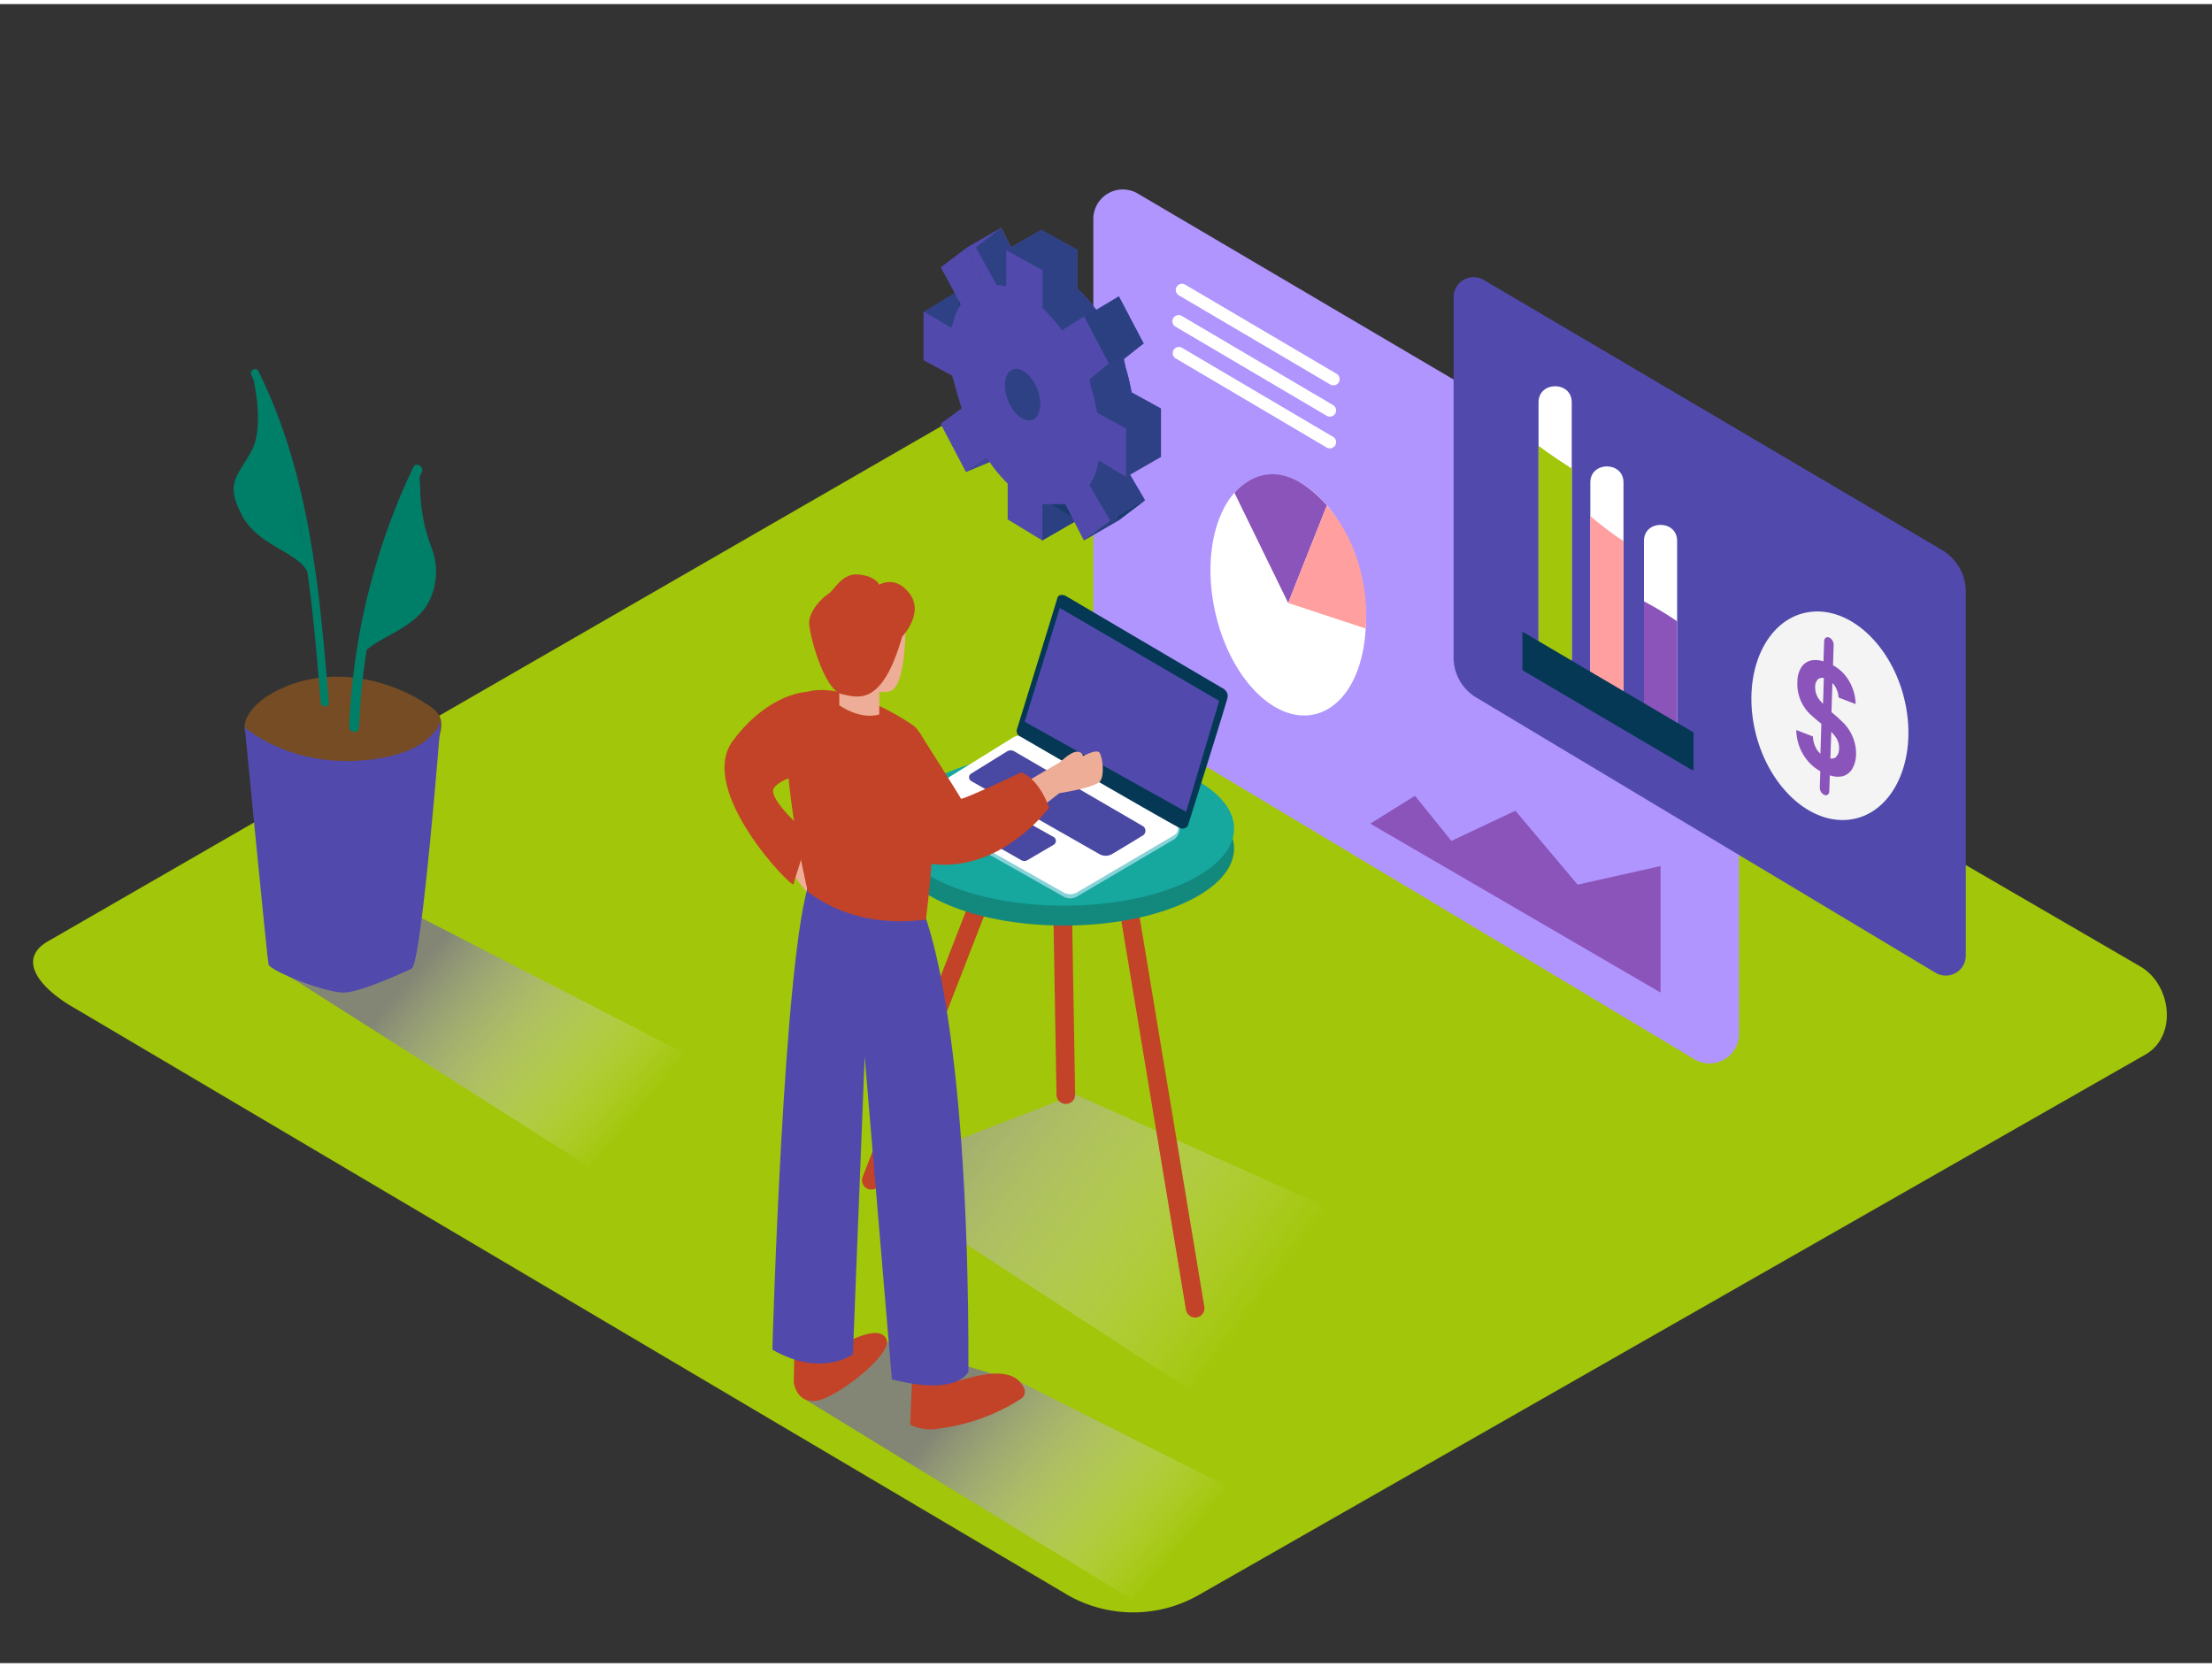 <svg xmlns="http://www.w3.org/2000/svg" xmlns:xlink="http://www.w3.org/1999/xlink" viewBox="0 0 400 300" width="406" height="306" class="illustration styles_illustrationTablet__1DWOa"><rect x="0" y="0" width="400" height="300" fill="#333333" stroke="none"/><defs><linearGradient id="linear-gradient" x1="228.88" y1="234.38" x2="159.93" y2="183.91" gradientUnits="userSpaceOnUse"><stop offset="0" stop-color="#fff" stop-opacity="0"></stop><stop offset="0.99" stop-color="gray"></stop></linearGradient><linearGradient id="linear-gradient-2" x1="-1851.95" y1="281.77" x2="-1814.8" y2="250.69" gradientTransform="matrix(-1, 0, 0, 1, -1640.47, 0)" xlink:href="#linear-gradient"></linearGradient><linearGradient id="linear-gradient-3" x1="-1754.16" y1="203.11" x2="-1717.15" y2="172.15" gradientTransform="matrix(-1, 0, 0, 1, -1640.47, 0)" xlink:href="#linear-gradient"></linearGradient></defs><title>PP</title><g style="isolation: isolate;"><g id="Layer_2" data-name="Layer 2"><path d="M193.22,287.77,13.49,181.55c-5.72-3.21-10.63-8.49-5.05-11.94l180.37-104c2.71-1.68,6.82-2.78,9.57-1.18L387,174c5.72,3.32,6.75,12.6,1,15.93L216.91,287.6A23.9,23.9,0,0,1,193.22,287.77Z" fill="#a2c609"></path><polyline points="155.99 212.07 220.47 254.05 261.61 227.29 194.42 197.16" opacity="0.91" fill="url(#linear-gradient)" style="mix-blend-mode: multiply;"></polyline><path d="M184.48,249.17c-.32,0-24.31-7.4-24.63-7.37L145.74,252.4l60.75,37.2,24.79-16.87Z" opacity="0.91" fill="url(#linear-gradient-2)" style="mix-blend-mode: multiply;"></path><polyline points="48.54 173.44 108.28 211.37 133.07 194.5 67.85 160.95" opacity="0.91" fill="url(#linear-gradient-3)" style="mix-blend-mode: multiply;"></polyline><path d="M202,161.1l12.46,75a1.68,1.68,0,0,0,3.32-.55l-12.46-75A1.68,1.68,0,0,0,202,161.1Z" fill="#c24327"></path><path d="M183.53,141.23,156,212.07a1.68,1.68,0,0,0,3.14,1.22l27.54-70.84A1.68,1.68,0,0,0,183.53,141.23Z" fill="#c24327"></path><path d="M189.74,121.23l1.31,76a1.68,1.68,0,0,0,3.37-.06l-1.31-76A1.68,1.68,0,0,0,189.74,121.23Z" fill="#c24327"></path><ellipse cx="192.41" cy="152.69" rx="30.75" ry="13.94" fill="#13897e"></ellipse><path d="M197.71,122.63V38.83a5.33,5.33,0,0,1,8-4.59l106.14,62.5a5.33,5.33,0,0,1,2.62,4.59v84.9a5.33,5.33,0,0,1-8.07,4.57L200.3,127.19A5.33,5.33,0,0,1,197.71,122.63Z" fill="#b095fe"></path><path d="M202.55,91.92c-.08.17-.5,1.75-.83,1.42s-2.08.42-2.08.42l-4.88-6.21.65-2h4.4" fill="#514AAC"></path><path d="M179,65.16l-.46-1.61-5.14-2.8V52c0-.17,5,2.92,5,2.92l.23-.49a11.74,11.74,0,0,1,1.51-3.78L176.45,44,181,40.48l3.43,6.88,0,0a7.82,7.82,0,0,1,3.79.07V40.84l6.57,3.64v6.91a29.07,29.07,0,0,1,3.51,4l4-2.53,4.47,8.51-3.55,2.82.3,1.43a39,39,0,0,1,1.1,4.6l5.27,2.9v8.71l-5-3a11.29,11.29,0,0,1-1.62,4.47l3.76,6.38-4.77,3.61-3.35-6.57h-4.16v6.57l-6.27-3.82V83.06a25.9,25.9,0,0,1-3.78-4.69L181,81l-4.55-8.69,3.78-2.79-.37-1.3C179.48,67.15,179.19,66.15,179,65.16Z" fill="#514AAC"></path><polyline points="167.05 55.64 172.86 52.13 174.31 54.27 172.06 58.98" fill="#514AAC"></polyline><polyline points="174.65 84.6 178.95 82.81 178.95 80.21" fill="#514AAC"></polyline><polygon points="188.47 96.98 194.78 93.34 193.18 88.56 187.5 90.23 188.47 96.98" fill="#514AAC"></polygon><polygon points="181.05 40.48 174.73 44.12 178.2 51.02 181.99 51.09 182.86 44.12 181.05 40.48" fill="#514AAC"></polygon><ellipse cx="184.92" cy="70.61" rx="2.85" ry="4.9" transform="translate(-13.01 72.52) rotate(-21.45)" fill="#514AAC"></ellipse><polygon points="194.87 44.48 188.56 48.12 181.99 44.48 188.3 40.84 194.87 44.48" fill="#514AAC"></polygon><polygon points="196.03 56.54 202.34 52.9 206.81 61.41 200.5 65.05 196.03 56.54" fill="#514AAC"></polygon><polygon points="207.06 89.73 200.75 93.38 195.98 96.98 202.3 93.34 207.06 89.73" fill="#514AAC"></polygon><path d="M202.55,91.92c-.08.17-.5,1.75-.83,1.42s-2.08.42-2.08.42l-4.88-6.21.65-2h4.4" fill="#053855" opacity="0.44"></path><path d="M179,65.16l-.46-1.61-5.14-2.8V52c0-.17,5,2.92,5,2.92l.23-.49a11.74,11.74,0,0,1,1.51-3.78L176.45,44,181,40.48l3.43,6.88,0,0a7.82,7.82,0,0,1,3.79.07V40.84l6.57,3.64v6.91a29.07,29.07,0,0,1,3.51,4l4-2.53,4.47,8.51-3.55,2.82.3,1.43a39,39,0,0,1,1.1,4.6l5.27,2.9v8.71l-5-3a11.29,11.29,0,0,1-1.62,4.47l3.76,6.38-4.77,3.61-3.35-6.57h-4.16v6.57l-6.27-3.82V83.06a25.9,25.9,0,0,1-3.78-4.69L181,81l-4.55-8.69,3.78-2.79-.37-1.3C179.48,67.15,179.19,66.15,179,65.16Z" fill="#514AAC"></path><polyline points="167.05 55.64 172.86 52.13 174.31 54.27 172.06 58.98" fill="#053855" opacity="0.44"></polyline><polyline points="174.65 84.6 178.95 82.81 178.95 80.21" fill="#514AAC"></polyline><polygon points="188.47 96.98 194.78 93.34 193.18 88.56 187.5 90.23 188.47 96.98" fill="#514AAC"></polygon><polygon points="181.05 40.48 174.73 44.12 178.2 51.02 181.99 51.09 182.86 44.12 181.05 40.48" fill="#514AAC"></polygon><ellipse cx="184.92" cy="70.61" rx="2.85" ry="4.9" transform="translate(-13.01 72.52) rotate(-21.45)" fill="#514AAC"></ellipse><polygon points="196.03 56.54 202.34 52.9 206.81 61.41 200.5 65.05 196.03 56.54" fill="#514AAC"></polygon><polygon points="207.06 89.73 200.75 93.38 195.98 96.98 202.3 93.34 207.06 89.73" fill="#514AAC"></polygon><path d="M179,65.16l-.46-1.61-5.14-2.8V52c0-.17,5,2.92,5,2.92l.23-.49a11.74,11.74,0,0,1,1.51-3.78L176.45,44,181,40.48l3.43,6.88,0,0a7.82,7.82,0,0,1,3.79.07V40.84l6.57,3.64v6.91a29.07,29.07,0,0,1,3.51,4l4-2.53,4.47,8.51-3.55,2.82.3,1.43a39,39,0,0,1,1.1,4.6l5.27,2.9v8.71l-5-3a11.29,11.29,0,0,1-1.62,4.47l3.76,6.38-4.77,3.61-3.35-6.57h-4.16v6.57l-6.27-3.82V83.06a25.9,25.9,0,0,1-3.78-4.69L181,81l-4.55-8.69,3.78-2.79-.37-1.3C179.48,67.15,179.19,66.15,179,65.16Z" fill="#053855" opacity="0.44"></path><polyline points="174.65 84.6 178.95 82.81 178.95 80.21" fill="#053855" opacity="0.1"></polyline><polygon points="188.47 96.98 194.78 93.34 193.18 88.56 187.5 90.23 188.47 96.98" fill="#053855" opacity="0.1"></polygon><ellipse cx="184.92" cy="70.61" rx="2.85" ry="4.9" transform="translate(-13.01 72.52) rotate(-21.45)" fill="#053855" opacity="0.1"></ellipse><polygon points="196.03 56.54 202.34 52.9 206.81 61.41 200.5 65.05 196.03 56.54" fill="#053855" opacity="0.1"></polygon><polygon points="207.06 89.73 200.75 93.38 195.98 96.98 202.3 93.34 207.06 89.73" fill="#053855" opacity="0.1"></polygon><polyline points="174.65 84.6 178.95 82.81 178.95 80.21" fill="#053855" opacity="0.1"></polyline><polygon points="188.47 96.98 194.78 93.34 193.18 88.56 187.5 90.23 188.47 96.98" fill="#053855" opacity="0.44"></polygon><path d="M172.64,68.8l-.46-1.61L167,64.39V55.64c0-.17,5,2.92,5,2.92l.23-.49a11.74,11.74,0,0,1,1.51-3.78l-3.62-6.68,4.59-3.49L178.17,51l0,0a7.82,7.82,0,0,1,3.79.07V44.48l6.57,3.64V55a29.07,29.07,0,0,1,3.51,4l4-2.53,4.47,8.51L197,67.87l.3,1.43a39,39,0,0,1,1.1,4.6l5.27,2.9v8.71l-5-3A11.29,11.29,0,0,1,197,87l3.76,6.38L196,97l-3.35-6.57h-4.16V97l-6.27-3.82V86.7A25.9,25.9,0,0,1,178.42,82l-3.77,2.58L170.1,75.9l3.78-2.79-.37-1.3C173.17,70.79,172.88,69.79,172.64,68.8Z" fill="#514AAC"></path><ellipse cx="184.92" cy="70.61" rx="2.85" ry="4.9" transform="translate(-13.01 72.52) rotate(-21.45)" fill="#053855" opacity="0.44"></ellipse><polygon points="207.06 89.73 200.75 93.38 195.98 96.98 202.3 93.34 207.06 89.73" fill="#053855" opacity="0.44"></polygon><polygon points="194.87 44.48 188.56 48.12 181.99 44.48 188.3 40.84 194.87 44.48" fill="#514AAC"></polygon><polygon points="194.87 44.46 188.57 48.12 181.99 44.5 188.29 40.84 194.87 44.46" fill="#053855" opacity="0.44"></polygon><polygon points="209.94 73.16 203.62 76.8 203.62 85.52 209.94 81.88 209.94 73.16" fill="#514AAC"></polygon><polygon points="209.94 73.16 203.62 76.8 203.62 85.52 209.94 81.88 209.94 73.16" fill="#053855" opacity="0.44"></polygon><path d="M262.86,118.18V53a3.62,3.62,0,0,1,5.45-3.12L351.15,98.7a8.78,8.78,0,0,1,4.33,7.57v65.79a3.62,3.62,0,0,1-5.48,3.1l-83.06-49.78A8.4,8.4,0,0,1,262.86,118.18Z" fill="#514AAC"></path><ellipse cx="192.41" cy="149.09" rx="30.75" ry="13.94" fill="#16a79e"></ellipse><polyline points="164.98 144.41 164.98 145.32 165.44 145.88" fill="#adcee1"></polyline><path d="M183.16,133.4,165.5,144.34a1.09,1.09,0,0,0,0,1.88l26.8,15.16a2.45,2.45,0,0,0,2.45,0L212.38,151c1.28-1,1.18-3,0-3.11l-26.65-14.57A2.49,2.49,0,0,0,183.16,133.4Z" fill="#88d3d8"></path><path d="M183.16,132.64,165.5,143.59a1.09,1.09,0,0,0,0,1.88l26.8,15.16a2.45,2.45,0,0,0,2.45,0l17.58-10.34a1.36,1.36,0,0,0,0-2.36L185.72,132.6A2.49,2.49,0,0,0,183.16,132.64Z" fill="#fff"></path><path d="M183.89,131.15s7.33-23.67,7.29-23.67.23-1.05,1.54-.46l28.15,16.57s1.36.55,1.1,1.82-7.17,23.17-7.17,23.17a1.19,1.19,0,0,1-1.33.46c-.86-.27-28.92-16.57-28.92-16.57A1.08,1.08,0,0,1,183.89,131.15Z" fill="#053855"></path><polygon points="191.64 109.19 220.47 126 214.49 146.07 185.29 129.77 191.64 109.19" fill="#514AAC"></polygon><path d="M182.08,135.15l-6.46,4a.78.78,0,0,0,0,1.34l23.18,13.21a2.28,2.28,0,0,0,2.28,0c1.49-.87,4.06-2.43,5.63-3.4a1,1,0,0,0,0-1.63l-23.33-13.56A1.26,1.26,0,0,0,182.08,135.15Z" fill="#514AAC"></path><path d="M182.43,146.07l8.1,4.55a.81.81,0,0,1,0,1.4l-4.76,2.79a1.08,1.08,0,0,1-1.08,0l-8.29-4.72a.68.68,0,0,1,0-1.18l5-2.85A1.08,1.08,0,0,1,182.43,146.07Z" fill="#514AAC"></path><path d="M182.08,135.15l-6.46,4a.78.78,0,0,0,0,1.34l23.18,13.21a2.28,2.28,0,0,0,2.28,0c1.49-.87,4.06-2.43,5.63-3.4a1,1,0,0,0,0-1.63l-23.33-13.56A1.26,1.26,0,0,0,182.08,135.15Z" fill="#053855" opacity="0.1"></path><path d="M182.43,146.07l8.1,4.55a.81.81,0,0,1,0,1.4l-4.76,2.79a1.08,1.08,0,0,1-1.08,0l-8.29-4.72a.68.68,0,0,1,0-1.18l5-2.85A1.08,1.08,0,0,1,182.43,146.07Z" fill="#053855" opacity="0.1"></path><path d="M143.85,157.91s3.13,4.56,3.64,3.62,1.68-8,1.68-8l-6.94-2.63" fill="#eead97"></path><path d="M172.12,248a1,1,0,0,0,1,.94c1,.08,9.91-3.78,12.1,1.45a1.49,1.49,0,0,1-.59,1.81,35.49,35.49,0,0,1-14.74,5.36,8.3,8.3,0,0,1-5.31-.67L165,247Z" fill="#c24327"></path><path d="M150.46,243.46s8.38-5.47,9.85-2c1.13,2.68-8.89,10.48-12.58,11.08s-4.19-3.26-4.19-3.26l.12-6.35" fill="#c24327"></path><path d="M166.87,163.86s8.4,18.09,8.25,83.42c0,0-1.71,4.51-13.84,1.41l-4.92-58.35-2.13,53.83s-5.7,4.23-14.56-.85c0,0,2-72,6.83-85" fill="#514AAC"></path><path d="M146.1,160.56c-2.1-8.89-6.43-31.87-1.79-35.37,4-3,13.46.26,20.65,5.12,5.9,4,3.49,27.19,2.47,35.25C159.61,166.53,152.32,165.17,146.1,160.56Z" fill="#c24327"></path><path d="M163.74,112.21s.2,11.81-3.09,12.1A6.07,6.07,0,0,1,154.2,121" fill="#eead97"></path><path d="M159,122.83v5.62s-3,1.16-7.23-1.65v-4.58" fill="#eead97"></path><path d="M163.14,114.39s4-4.17,1.39-7.72S159,105,159,105s-.62-1.54-3.71-1.85-4.32,2.78-5.56,3.55-3.24,3-3.4,4.92,2.63,12.38,5.87,13.15S159.59,126.75,163.14,114.39Z" fill="#c24327"></path><path d="M146.3,124.34s-7-.12-13.74,8.82,10.77,26.9,10.94,26,2.8-8.89,2.8-8.89-7.66-6.58-6.36-8.5,6.36-2.85,6.36-2.85" fill="#c24327"></path><path d="M191.56,142.69s6.55-1,7.39-2.18.4-4.25-.08-5.09-3.05.58-3.05.58,0-.83-1.12-.81-3.07,1.93-3.07,1.93l-6.86,4,.54,6.42Z" fill="#eead97"></path><path d="M166.3,131.76s7.34,11.57,7.47,11.92,10.91-4.75,10.91-4.75,2.94.78,5.05,6.37c0,0-9.19,12.51-22.46,10-6.33-1.22-9.46-12.09-9.46-12.09" fill="#c24327"></path><path d="M79.71,129.41a3.05,3.05,0,0,0-.53-1.14,6.8,6.8,0,0,0-1.67-1.45c-8.47-5.73-20.18-7.31-29.13-1.71-2,1.28-5.08,4.18-3.87,6.91.7,1.59,2.83,2.51,4.3,3.16,4.8,2.11,10.16,3.12,15.31,4,1.9.32,3.81.64,5.73.82a7.91,7.91,0,0,0,7-3C78.17,135.32,80.31,131.89,79.71,129.41Z" fill="#754c24"></path><path d="M44.27,130.78s7.72,7,21.06,6,14.38-7.34,14.38-7.34-3.45,44.21-5.28,45-8.64,4-11.92,4.29-13.69-3.92-13.95-5.07S44.27,130.78,44.27,130.78Z" fill="#514AAC"></path><path d="M46.71,66.35c-.41-.83-1.67-.1-1.26.73,9.13,18.4,10.91,39.12,12.55,59.24.07.92,1.53.93,1.46,0C57.79,105.93,56,85,46.71,66.35Z" fill="#007f68"></path><path d="M45.54,66.52s2.55,9.55-.08,14.32-4.81,5.73-1.66,11.69,11.55,6.73,12.12,11.28S51.88,74.63,45.54,66.52Z" fill="#007f68"></path><path d="M74.73,83.76a120.05,120.05,0,0,0-11.58,47c0,1.13,1.73,1.13,1.78,0A117.87,117.87,0,0,1,76.27,84.65C76.75,83.63,75.22,82.74,74.73,83.76Z" fill="#007f68"></path><path d="M76,88.42c0-1-.21-2.84-.11-4.53q-.5.33-1,.64c-3.47,8.43-8.64,28.23-10.2,34.3,2.11-4.54,10.75-5.16,13.28-11.69a11.92,11.92,0,0,0,.15-8.61A31.77,31.77,0,0,1,76,88.42Z" fill="#007f68"></path><path d="M344.69,127.21c1.87,10.38-2.78,19.46-10.39,20.28s-15.3-6.94-17.18-17.32,2.78-19.46,10.39-20.28S342.82,116.83,344.69,127.21Z" fill="#f4f4f4"></path><path d="M335.63,135.7a5.36,5.36,0,0,1-.66,2.55,2.91,2.91,0,0,1-1.77,1.38,4.3,4.3,0,0,1-2.31-.17l-.09,2.75c0,.8-.52,1-1,.75a1.49,1.49,0,0,1-.72-1.4l.09-2.84a8.29,8.29,0,0,1-3-2.87,8.83,8.83,0,0,1-1.34-4.58l3,1.16a4.94,4.94,0,0,0,.51,2,3.61,3.61,0,0,0,.85,1.12l.17-5.42a25.65,25.65,0,0,1-2.31-2,7.88,7.88,0,0,1-1.48-2.32,7.6,7.6,0,0,1-.54-3.3,4.86,4.86,0,0,1,.73-2.62,2.91,2.91,0,0,1,1.83-1.22,4.58,4.58,0,0,1,2.15.18l.12-3.52c0-.8.53-1,1-.75a1.5,1.5,0,0,1,.72,1.4l-.11,3.58a7.6,7.6,0,0,1,2.81,2.69,8.73,8.73,0,0,1,1.28,4.33l-3.08-1.18a4.67,4.67,0,0,0-.49-1.77,3.43,3.43,0,0,0-.63-.85l-.17,5.26a27.24,27.24,0,0,1,2.32,2.1,8,8,0,0,1,1.5,2.33A7.65,7.65,0,0,1,335.63,135.7Zm-3.66.48a2.08,2.08,0,0,0,.59-1.57,3.34,3.34,0,0,0-.47-1.85,6.34,6.34,0,0,0-.94-1.15l-.16,4.8a1.23,1.23,0,0,0,1-.23m-3.33-10.88a6.68,6.68,0,0,0,1,1.21l.15-4.64a1.29,1.29,0,0,0-1,.17,1.8,1.8,0,0,0-.56,1.45,3.32,3.32,0,0,0,.44,1.81" fill="#8b54ba"></path><path d="M278.22,72v46.15c0,3.86,6,3.87,6,0V72c0-3.86-6-3.87-6,0Z" fill="#fff"></path><path d="M287.58,86.5v37.32c0,3.86,6,3.87,6,0V86.5c0-3.86-6-3.87-6,0Z" fill="#fff"></path><path d="M297.28,97.07V130c0,3.86,6,3.87,6,0V97.07c0-3.86-6-3.87-6,0Z" fill="#fff"></path><path d="M278.22,79.89v38.3c0,3.86,6,3.87,6,0V84C282.2,82.69,280.18,81.33,278.22,79.89Z" fill="#a2c609"></path><path d="M287.58,92.57v31.25c0,3.86,6,3.87,6,0V97.1A57.44,57.44,0,0,1,287.58,92.57Z" fill="#ff9f9f"></path><path d="M297.28,108v22c0,3.86,6,3.87,6,0V111.61A61.29,61.29,0,0,0,297.28,108Z" fill="#8b54ba"></path><ellipse cx="232.94" cy="106.87" rx="13.55" ry="22.09" transform="translate(-17.39 51.94) rotate(-12.27)" fill="#fff"></ellipse><path d="M232.94,108.29l-9.71-19.91s6.83-8.92,16.72,2.27Z" fill="#8b54ba"></path><path d="M232.94,108.29l14,4.62s1.56-12.4-7-22.25Z" fill="#ff9f9f"></path><polygon points="247.79 148.2 255.87 143.16 262.46 151.32 274.03 145.86 285.28 159.23 300.28 155.87 300.28 178.74 247.79 148.2" fill="#8b54ba"></polygon><path d="M213.1,52.62l27.54,16.22a1.13,1.13,0,0,0,1.14-1.94L214.23,50.68a1.13,1.13,0,0,0-1.14,1.94Z" fill="#fff"></path><path d="M212.48,58.28,240,74.5a1.13,1.13,0,0,0,1.14-1.94L213.62,56.34a1.13,1.13,0,0,0-1.14,1.94Z" fill="#fff"></path><path d="M212.48,64,240,80.24a1.13,1.13,0,0,0,1.14-1.94L213.62,62.08A1.13,1.13,0,0,0,212.48,64Z" fill="#fff"></path><path d="M306.25,131.7l-30.66-18.05c-.1-.06-.19-.09-.29-.13v6.93l30.27,17.82a3.26,3.26,0,0,0,.68.3Z" fill="#053855"></path></g></g></svg>